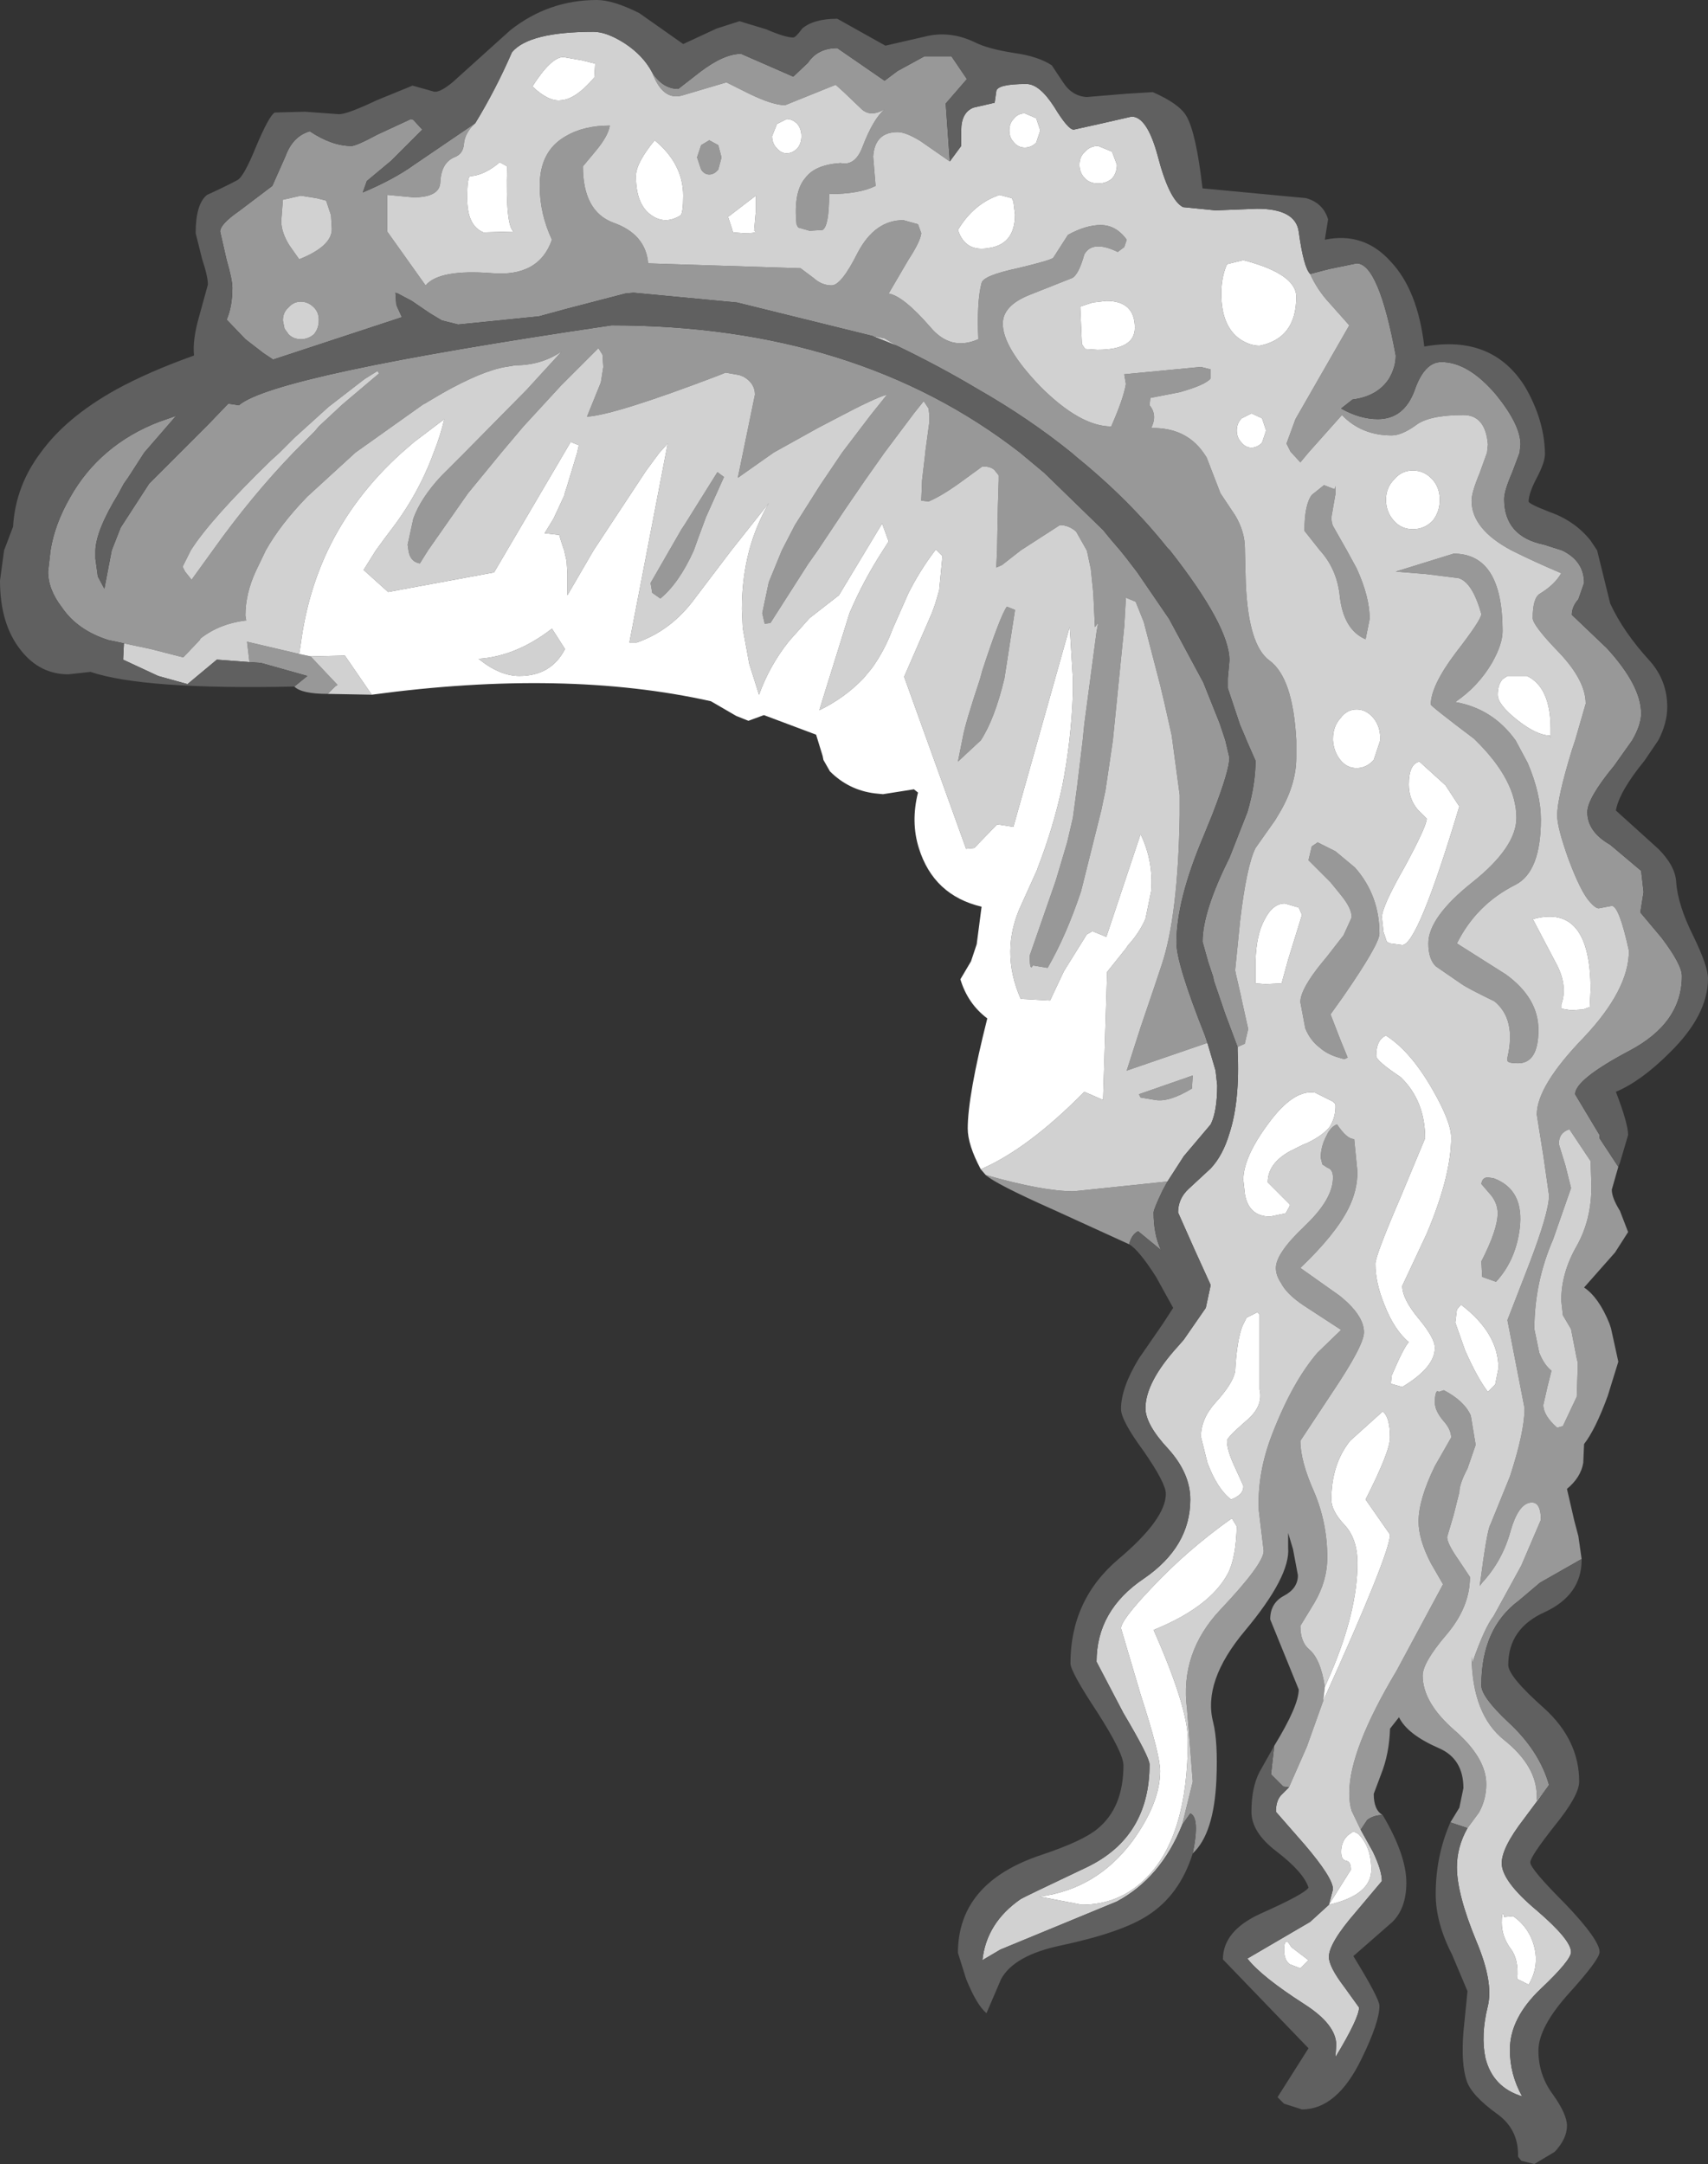 <?xml version="1.0" encoding="UTF-8" standalone="no"?>
<svg xmlns:ffdec="https://www.free-decompiler.com/flash" xmlns:xlink="http://www.w3.org/1999/xlink" ffdec:objectType="shape" height="132.7px" width="104.75px" xmlns="http://www.w3.org/2000/svg">
  <rect width="100%" height="100%" fill="#333333" stroke="none"/>
  <g transform="matrix(1.0, 0.0, 0.0, 1.0, 51.5, 67.95)">
    <path d="M-33.45 -25.85 L-32.65 -26.5 -35.5 -27.3 -36.2 -27.35 -36.35 -28.6 -33.15 -27.85 -32.45 -27.7 -30.8 -25.95 -30.95 -25.85 -31.4 -25.4 Q-33.0 -25.4 -33.45 -25.85 M-43.9 -28.5 L-44.85 -28.7 Q-46.75 -29.3 -47.7 -30.7 -48.55 -31.8 -48.55 -32.9 L-48.4 -34.2 Q-48.15 -35.8 -47.2 -37.45 -46.3 -39.05 -44.95 -40.2 -43.55 -41.4 -41.7 -42.1 L-40.7 -42.45 -42.65 -40.2 -43.65 -38.65 -43.9 -38.3 -44.25 -37.65 Q-45.6 -35.45 -45.65 -34.2 L-45.65 -33.7 -45.5 -32.6 -45.1 -31.85 -44.65 -34.2 -44.1 -35.6 -42.35 -38.3 -40.45 -40.2 -38.7 -41.95 -37.5 -43.2 -36.85 -43.1 Q-34.7 -44.95 -14.0 -48.0 1.0 -48.0 11.05 -40.2 L12.55 -38.95 16.15 -35.45 16.6 -34.9 17.2 -34.2 17.6 -33.7 18.25 -32.85 20.2 -30.0 22.3 -26.1 23.3 -23.6 23.65 -22.55 23.85 -21.7 23.9 -21.5 Q23.9 -20.7 22.85 -18.0 L22.3 -16.65 Q20.65 -12.75 20.65 -10.15 20.65 -8.85 22.4 -4.45 L22.55 -4.0 17.6 -2.3 18.45 -4.95 19.35 -7.6 19.75 -8.8 Q20.75 -11.8 20.85 -18.0 L20.85 -18.95 20.85 -19.2 20.4 -22.55 20.35 -22.9 19.9 -24.9 19.65 -25.95 18.65 -29.8 18.15 -31.05 17.55 -31.3 17.45 -29.55 16.75 -22.55 16.3 -19.5 16.1 -18.55 16.05 -18.3 14.8 -13.3 Q13.9 -10.6 12.75 -8.6 L11.85 -8.75 Q11.65 -8.35 11.65 -9.35 L13.25 -13.95 13.95 -16.3 14.3 -17.8 14.55 -19.65 14.9 -22.55 15.0 -23.55 15.75 -29.2 15.85 -29.75 15.65 -29.5 15.55 -31.6 15.4 -33.05 15.2 -34.0 15.15 -34.2 14.5 -35.35 Q14.05 -35.75 13.5 -35.75 L11.1 -34.2 9.95 -33.3 9.6 -33.15 9.65 -34.2 9.7 -36.9 9.75 -38.5 9.75 -38.8 9.55 -39.05 Q9.35 -39.35 8.75 -39.35 L7.65 -38.55 Q6.3 -37.55 5.45 -37.2 L5.0 -37.25 5.05 -38.5 5.25 -40.2 5.25 -40.25 5.5 -42.1 5.5 -42.45 5.45 -42.9 5.15 -43.35 4.55 -42.6 2.75 -40.2 1.55 -38.5 0.35 -36.75 -1.35 -34.2 -1.95 -33.35 -4.25 -29.75 -4.6 -29.7 -4.75 -30.35 -4.35 -32.25 -3.55 -34.2 -2.75 -35.75 -1.2 -38.2 0.15 -40.2 1.9 -42.5 2.9 -43.75 Q2.25 -43.6 -0.3 -42.25 L-1.35 -41.7 -4.05 -40.2 -6.25 -38.65 -5.2 -43.75 Q-5.2 -44.45 -5.9 -44.85 L-6.15 -44.95 -7.0 -45.1 -7.5 -44.9 Q-13.8 -42.5 -15.5 -42.4 L-14.65 -44.5 -14.5 -45.45 -14.55 -46.2 -14.8 -46.6 -17.1 -44.3 -19.4 -41.8 -20.75 -40.2 -22.8 -37.7 -25.25 -34.2 -25.75 -33.4 Q-26.35 -33.5 -26.45 -34.2 L-26.5 -34.55 -26.15 -36.15 Q-25.7 -37.4 -24.45 -38.75 L-23.0 -40.2 -19.2 -44.05 -17.05 -46.4 Q-18.3 -45.55 -19.9 -45.55 L-20.5 -45.45 Q-21.95 -45.2 -24.35 -43.85 L-25.45 -43.2 -25.55 -43.15 -29.7 -40.2 -32.65 -37.5 Q-34.3 -35.8 -35.2 -34.2 L-35.8 -32.95 Q-36.45 -31.55 -36.45 -30.2 L-36.4 -29.9 -36.45 -29.9 Q-38.05 -29.7 -39.2 -28.8 L-39.25 -28.7 -40.25 -27.65 -40.3 -27.65 -42.25 -28.15 -43.9 -28.5 M20.1 4.5 L19.8 5.05 Q19.25 6.2 19.25 6.4 19.25 7.75 19.7 8.7 L18.3 7.55 Q17.9 7.75 17.75 8.35 L13.15 6.25 Q9.55 4.65 8.95 4.1 12.45 5.1 14.35 5.1 L20.1 4.5 M21.65 45.7 Q22.1 43.5 21.5 43.25 L21.0 43.95 21.65 41.3 21.3 36.85 Q20.85 33.4 23.35 30.75 26.0 27.95 26.0 27.15 L25.7 24.65 Q25.6 22.4 26.5 20.05 27.75 16.8 29.3 15.0 L30.75 13.6 28.45 12.1 Q27.4 11.4 27.05 10.7 26.75 10.25 26.75 9.8 26.75 8.9 28.5 7.25 L28.75 7.0 Q30.25 5.5 30.25 4.25 30.25 3.75 29.9 3.65 L29.6 3.45 29.5 3.05 Q29.5 2.35 29.85 1.7 L29.95 1.5 Q30.2 1.1 30.5 1.0 31.1 1.9 31.55 1.9 L31.75 3.9 Q31.75 5.05 31.2 6.15 30.4 7.75 28.25 9.8 L30.65 11.5 Q32.15 12.7 32.15 13.75 32.15 14.55 30.2 17.45 L28.25 20.4 Q28.25 21.65 29.1 23.55 29.9 25.45 29.9 27.55 29.9 29.0 29.1 30.35 L28.25 31.75 Q28.25 32.75 28.8 33.2 29.5 33.8 29.75 35.5 L29.65 36.35 28.65 39.15 27.55 41.65 27.2 41.6 26.45 40.85 26.65 39.1 Q28.15 36.65 28.15 35.65 L26.4 31.35 Q26.4 30.35 27.25 29.9 28.1 29.45 28.1 28.65 L27.8 27.05 27.5 26.05 27.5 26.95 Q27.65 28.7 24.85 32.05 22.25 35.15 22.9 37.65 23.2 38.85 23.1 41.2 22.95 44.5 21.65 45.7 M24.4 -3.75 L23.65 -5.75 22.95 -7.8 22.9 -8.05 22.6 -8.95 22.25 -10.2 Q22.25 -12.05 23.9 -15.35 L25.0 -18.15 Q25.5 -19.85 25.5 -21.3 L24.95 -22.55 24.85 -22.8 24.55 -23.5 23.8 -25.75 23.8 -26.35 23.9 -27.45 Q23.9 -29.55 20.25 -34.2 L20.1 -34.35 Q17.75 -37.3 14.55 -39.9 L14.2 -40.2 Q11.6 -42.3 8.45 -44.1 6.1 -45.5 3.5 -46.75 L2.75 -47.2 2.0 -47.35 -6.3 -49.4 -12.65 -50.0 -13.15 -49.95 -16.8 -49.0 -18.45 -48.55 -23.4 -48.05 -24.4 -48.3 -25.15 -48.75 -26.25 -49.5 -27.1 -49.95 -27.25 -50.0 -27.2 -49.3 -27.15 -49.15 -26.85 -48.5 -34.75 -45.9 -35.35 -46.3 -36.45 -47.15 -37.6 -48.35 Q-37.25 -49.15 -37.25 -50.3 -37.25 -50.8 -37.6 -52.0 L-38.0 -53.75 Q-38.0 -54.2 -36.85 -55.0 L-34.8 -56.55 -34.0 -58.35 Q-33.55 -59.6 -32.5 -59.9 -31.15 -59.0 -29.95 -59.0 -29.65 -59.0 -28.35 -59.7 L-26.3 -60.65 -26.15 -60.6 -25.6 -60.0 -27.5 -58.1 -29.0 -56.85 -29.25 -56.15 Q-27.35 -56.95 -26.1 -57.85 L-22.35 -60.4 Q-23.0 -59.8 -23.05 -59.1 -23.1 -58.5 -23.65 -58.3 -24.45 -57.95 -24.5 -56.75 -24.55 -55.85 -26.15 -55.85 L-27.75 -56.0 -27.75 -53.75 -25.4 -50.45 Q-24.55 -51.45 -21.35 -51.2 -18.45 -50.95 -17.65 -53.25 -18.4 -54.85 -18.4 -56.55 -18.4 -58.7 -16.8 -59.6 -15.7 -60.25 -14.1 -60.25 -14.2 -59.6 -15.0 -58.65 L-15.75 -57.75 Q-15.75 -55.0 -13.9 -54.3 -11.9 -53.6 -11.75 -51.8 L-2.4 -51.5 -1.6 -50.9 Q-1.1 -50.45 -0.5 -50.45 0.1 -50.45 1.1 -52.45 2.15 -54.45 3.9 -54.45 L4.8 -54.2 5.0 -53.65 Q4.95 -53.15 4.2 -52.0 L3.0 -49.95 Q3.9 -49.8 5.55 -47.9 6.8 -46.4 8.5 -47.15 8.4 -49.5 8.7 -50.6 8.8 -51.05 10.9 -51.5 13.0 -52.0 13.1 -52.15 L14.0 -53.55 Q15.1 -54.15 16.0 -54.15 16.95 -54.15 17.6 -53.25 L17.45 -52.8 17.05 -52.5 Q15.5 -53.25 15.0 -52.35 14.65 -51.1 14.25 -50.9 L11.6 -49.85 Q10.0 -49.2 10.0 -48.1 10.0 -46.65 12.3 -44.25 14.75 -41.8 16.65 -41.8 17.4 -43.5 17.55 -44.4 L17.45 -45.0 22.15 -45.45 22.75 -45.3 22.75 -44.75 Q22.45 -44.35 20.85 -43.9 L19.05 -43.55 19.0 -43.1 Q19.5 -42.5 19.1 -41.7 21.2 -41.75 22.3 -40.2 L22.5 -39.9 23.35 -37.7 24.25 -36.35 Q24.85 -35.35 24.85 -34.3 L24.85 -34.2 24.9 -32.25 Q25.05 -28.4 26.35 -27.45 27.8 -26.4 28.0 -22.55 L28.0 -21.9 28.0 -21.5 Q28.0 -19.75 26.85 -17.9 L26.7 -17.65 25.5 -15.95 Q24.95 -14.85 24.55 -11.45 L24.25 -8.45 24.3 -8.2 24.6 -6.9 24.65 -6.65 25.05 -4.85 24.85 -4.0 24.85 -3.95 24.4 -3.75 M-11.5 -63.5 Q-10.85 -62.5 -9.9 -62.5 L-8.55 -63.55 Q-7.1 -64.65 -6.05 -64.65 L-2.85 -63.25 -1.95 -64.1 Q-1.35 -65.0 -0.15 -65.0 L2.75 -63.0 3.55 -63.6 5.2 -64.5 6.85 -64.5 7.8 -63.1 6.5 -61.6 6.75 -58.05 4.95 -59.3 Q4.05 -59.85 3.55 -59.85 2.15 -59.85 2.05 -58.35 L2.2 -56.55 Q1.2 -56.05 -0.65 -56.05 -0.65 -54.1 -1.05 -53.85 L-1.85 -53.8 -2.55 -54.0 -2.65 -54.2 Q-2.85 -56.2 -2.1 -57.05 -1.5 -57.85 0.05 -57.95 0.95 -57.75 1.4 -58.95 2.05 -60.65 2.75 -61.25 1.9 -60.75 1.35 -61.25 L0.25 -62.3 -0.25 -62.75 -3.35 -61.5 Q-4.1 -61.5 -5.55 -62.2 L-6.95 -62.9 -9.65 -62.1 Q-10.85 -61.75 -11.5 -63.5 M28.85 -51.15 L30.0 -51.45 31.7 -51.8 Q33.05 -51.8 34.1 -46.15 34.1 -45.45 33.7 -44.75 33.0 -43.65 31.45 -43.45 L30.75 -42.9 Q31.9 -42.25 33.0 -42.25 34.6 -42.25 35.25 -44.0 35.85 -45.75 36.9 -45.75 38.55 -45.75 40.25 -43.75 41.75 -41.9 41.75 -40.7 L41.7 -40.2 41.25 -39.0 Q40.75 -37.85 40.75 -37.35 40.75 -35.05 43.2 -34.55 L44.3 -34.2 Q45.65 -33.55 45.65 -32.2 L45.3 -31.2 Q44.9 -30.75 44.9 -30.25 L47.05 -28.2 Q49.15 -25.9 49.15 -24.2 49.15 -23.5 48.6 -22.55 L47.5 -21.0 Q45.85 -19.0 45.85 -18.15 45.85 -16.95 47.25 -16.15 L49.15 -14.55 49.3 -13.25 49.1 -12.0 50.4 -10.45 Q51.65 -8.8 51.65 -8.1 51.65 -5.2 48.4 -3.5 45.1 -1.75 45.1 -0.85 L46.6 1.65 46.6 1.85 47.75 3.6 47.35 5.0 Q47.35 5.5 47.85 6.3 L48.35 7.6 47.55 8.85 45.65 11.0 Q46.55 11.6 47.2 13.2 L47.3 13.5 47.75 15.55 47.1 17.65 Q46.35 19.7 45.65 20.6 L45.6 21.75 Q45.45 22.65 44.6 23.35 L45.05 25.3 45.3 26.25 45.5 27.65 42.95 29.1 41.65 30.2 Q39.35 31.9 39.35 35.4 39.35 36.1 41.0 37.65 42.9 39.4 43.5 41.5 L43.4 41.65 42.75 42.45 42.75 42.2 Q42.75 40.35 40.75 38.75 38.8 37.2 38.75 33.65 L38.8 34.0 Q39.55 31.85 40.1 31.15 L41.8 28.05 43.0 25.25 Q43.0 24.05 42.3 24.2 41.6 24.35 41.15 25.9 40.65 27.75 39.4 29.1 L39.25 29.3 Q39.7 25.85 39.9 25.55 L41.1 22.6 Q42.0 19.85 42.0 18.4 L40.95 13.0 42.25 9.65 Q43.5 6.4 43.5 5.35 L43.15 2.9 42.75 0.4 Q42.75 -1.35 45.6 -4.3 48.4 -7.25 48.4 -9.65 47.8 -12.4 47.35 -12.4 L46.55 -12.25 Q46.35 -12.25 46.0 -12.65 45.45 -13.25 44.7 -15.25 44.0 -17.2 44.0 -17.95 44.0 -19.0 44.9 -21.95 L45.1 -22.55 45.75 -24.8 Q45.75 -26.2 44.15 -27.9 42.5 -29.6 42.5 -30.05 42.5 -31.3 42.95 -31.55 43.85 -32.1 44.25 -32.8 42.6 -33.5 41.3 -34.15 L41.2 -34.2 Q38.75 -35.5 38.75 -37.25 38.75 -37.75 39.25 -38.95 L39.7 -40.2 39.75 -40.7 Q39.6 -42.5 38.25 -42.5 36.1 -42.5 35.3 -41.85 34.45 -41.25 33.85 -41.25 32.0 -41.25 30.8 -42.5 L28.75 -40.2 28.25 -39.6 27.65 -40.25 27.4 -40.75 27.95 -42.25 31.25 -48.0 30.05 -49.35 Q29.3 -50.15 28.85 -51.15 M37.45 43.8 L38.0 42.9 38.25 41.7 Q38.25 39.9 36.75 39.25 34.8 38.4 34.3 37.35 L33.75 38.05 Q33.7 39.6 33.2 40.85 L32.75 42.05 Q32.75 43.05 33.3 43.35 32.75 43.35 32.35 43.65 L31.95 44.25 31.4 43.1 Q31.25 42.65 31.25 42.0 31.25 39.35 34.15 34.5 L37.0 29.2 36.25 27.9 Q35.5 26.45 35.5 25.35 35.5 24.0 36.5 21.95 L37.5 20.2 Q37.5 19.7 37.0 19.15 36.5 18.55 36.5 18.05 36.5 17.45 36.65 17.35 L36.75 17.4 37.05 17.3 Q38.3 17.95 38.7 18.85 L39.0 20.65 38.5 22.1 Q38.0 23.05 38.0 23.55 L37.65 24.95 37.25 26.3 Q37.25 26.7 37.95 27.7 L38.65 28.75 Q38.65 30.6 37.2 32.3 35.75 34.0 35.75 34.8 35.75 36.45 37.7 38.15 39.65 39.85 39.65 41.45 39.65 42.4 39.2 43.2 L38.5 44.15 37.45 43.8 M32.5 -30.0 L32.25 -28.75 Q30.85 -29.35 30.65 -31.55 30.45 -33.1 29.45 -34.2 L28.5 -35.4 Q28.5 -37.0 28.95 -37.6 L29.7 -38.2 30.35 -37.95 30.4 -38.15 30.4 -37.65 30.2 -36.5 Q30.1 -36.05 30.25 -35.7 L31.1 -34.2 31.7 -33.1 Q32.5 -31.35 32.5 -30.0 M35.95 -32.75 L34.1 -32.9 37.65 -34.0 Q40.65 -34.0 40.65 -29.25 40.65 -28.45 40.0 -27.3 39.15 -25.85 37.75 -24.9 40.05 -24.5 41.45 -22.55 L42.2 -21.15 Q43.0 -19.25 43.0 -17.7 43.0 -14.5 41.45 -13.7 39.05 -12.5 37.85 -10.1 L40.85 -8.2 Q42.85 -6.75 42.85 -4.8 42.85 -2.75 41.6 -2.75 41.0 -2.75 40.95 -2.9 L40.95 -3.1 Q41.5 -5.45 40.15 -6.55 38.5 -7.35 38.15 -7.6 L36.55 -8.7 Q36.1 -9.15 36.1 -10.1 36.1 -11.7 38.8 -13.85 41.5 -16.0 41.5 -17.8 41.5 -20.1 39.0 -22.55 L38.9 -22.65 Q36.25 -24.65 36.25 -24.75 36.25 -25.9 37.8 -27.95 39.35 -29.95 39.35 -30.3 38.8 -32.25 37.95 -32.5 L35.95 -32.75 M10.25 -30.75 L10.75 -30.55 10.1 -26.35 Q9.5 -23.85 8.65 -22.55 L7.25 -21.25 7.55 -22.75 Q7.7 -23.6 8.6 -26.3 L8.75 -26.85 Q9.85 -30.2 10.25 -30.75 M18.45 -0.65 L18.35 -0.85 21.65 -2.0 21.6 -1.2 Q20.2 -0.35 19.35 -0.5 L18.45 -0.65 M28.75 -15.2 L28.95 -16.05 29.25 -16.25 29.3 -16.3 30.4 -15.75 31.6 -14.75 Q33.1 -13.05 33.1 -10.7 33.1 -10.05 30.85 -6.8 L30.1 -5.75 30.7 -4.2 31.15 -3.1 30.95 -3.0 30.6 -3.1 Q29.9 -3.3 29.45 -3.7 28.85 -4.15 28.55 -4.9 L28.25 -6.5 Q28.25 -7.3 29.6 -8.95 L29.85 -9.25 30.9 -10.6 31.4 -11.7 Q31.4 -12.25 30.75 -13.05 L30.1 -13.85 29.45 -14.5 28.75 -15.2 M46.05 3.25 L44.75 1.3 Q44.1 1.5 44.1 2.2 L44.5 3.5 44.85 4.9 43.75 8.05 Q42.6 10.7 42.6 13.55 L42.9 15.0 Q43.2 15.75 43.65 16.1 L43.4 17.1 43.15 18.2 Q43.15 18.85 44.0 19.6 L44.35 19.5 45.2 17.7 45.25 16.2 45.25 16.05 45.25 15.55 45.2 15.35 44.85 13.55 44.35 12.7 44.25 11.8 Q44.25 10.1 45.2 8.45 46.1 6.85 46.1 4.8 L46.05 3.25 M39.75 4.25 L40.1 4.3 Q42.0 5.0 41.7 7.4 41.45 9.35 40.25 10.65 L39.4 10.35 39.35 9.4 Q40.35 7.45 40.35 6.45 40.35 5.85 39.95 5.35 L39.35 4.65 Q39.4 4.25 39.75 4.25 M-34.25 -54.4 Q-34.25 -53.7 -33.75 -52.9 L-33.15 -52.05 Q-31.15 -52.85 -31.15 -53.9 L-31.2 -54.75 -31.5 -55.65 -32.1 -55.8 -33.05 -55.95 -34.15 -55.7 -34.25 -54.4 M-7.45 -59.05 L-7.25 -58.3 -7.45 -57.55 Q-7.7 -57.25 -8.0 -57.25 -8.3 -57.25 -8.5 -57.55 L-8.75 -58.3 -8.5 -59.05 -8.0 -59.35 -7.45 -59.05 M-7.5 -39.0 L-7.1 -38.7 -8.2 -36.25 -8.7 -34.9 -8.95 -34.2 Q-9.85 -32.2 -11.0 -31.25 L-11.5 -31.6 -11.6 -32.2 -10.45 -34.2 -9.7 -35.5 -9.5 -35.8 -7.5 -39.0 M-28.35 -45.2 L-29.15 -44.7 -31.35 -43.0 -33.45 -41.1 -34.35 -40.2 -34.9 -39.7 Q-38.6 -36.1 -39.8 -34.2 L-40.3 -33.2 -40.15 -32.9 -39.75 -32.4 -38.45 -34.2 Q-36.1 -37.5 -33.5 -40.2 L-32.2 -41.5 -31.95 -41.8 -30.5 -43.15 -28.55 -44.8 -28.25 -45.05 -28.35 -45.2 M-32.25 -49.1 Q-32.6 -49.45 -33.05 -49.45 -33.5 -49.45 -33.8 -49.1 -34.15 -48.8 -34.15 -48.3 L-34.05 -47.8 -33.8 -47.45 Q-33.5 -47.15 -33.05 -47.15 -32.6 -47.15 -32.25 -47.45 -31.95 -47.8 -31.95 -48.3 L-31.95 -48.35 Q-31.95 -48.8 -32.25 -49.1" fill="#989898" fill-rule="evenodd" stroke="none"/>
    <path d="M-36.2 -27.35 L-38.2 -27.5 -40.0 -26.0 -41.8 -26.5 -43.95 -27.5 -43.9 -28.5 -42.25 -28.15 -40.3 -27.65 -40.25 -27.65 -39.25 -28.7 -39.2 -28.8 Q-38.05 -29.7 -36.45 -29.9 L-36.4 -29.9 -36.45 -30.2 Q-36.45 -31.55 -35.8 -32.95 L-35.2 -34.2 Q-34.3 -35.8 -32.65 -37.5 L-29.7 -40.2 -25.55 -43.15 -25.45 -43.2 -24.35 -43.85 Q-21.95 -45.2 -20.5 -45.45 L-19.9 -45.55 Q-18.3 -45.55 -17.05 -46.4 L-19.2 -44.05 -23.0 -40.2 -24.45 -38.75 Q-25.7 -37.4 -26.15 -36.15 L-26.5 -34.55 -26.45 -34.2 Q-26.35 -33.5 -25.75 -33.4 L-25.25 -34.2 -22.8 -37.7 -20.75 -40.2 -19.4 -41.8 -17.1 -44.3 -14.8 -46.6 -14.55 -46.2 -14.5 -45.45 -14.65 -44.5 -15.5 -42.4 Q-13.8 -42.5 -7.5 -44.9 L-7.0 -45.1 -6.15 -44.95 -5.9 -44.85 Q-5.2 -44.45 -5.2 -43.75 L-6.25 -38.65 -4.05 -40.2 -1.35 -41.7 -0.3 -42.25 Q2.25 -43.6 2.9 -43.75 L1.9 -42.5 0.15 -40.2 -1.2 -38.2 -2.75 -35.75 -3.55 -34.2 -4.35 -32.25 -4.75 -30.35 -4.6 -29.7 -4.25 -29.75 -1.95 -33.35 -1.35 -34.2 0.35 -36.75 1.55 -38.5 2.75 -40.2 4.55 -42.6 5.15 -43.35 5.45 -42.9 5.5 -42.45 5.5 -42.1 5.25 -40.25 5.25 -40.2 5.05 -38.5 5.0 -37.25 5.45 -37.2 Q6.3 -37.55 7.65 -38.55 L8.75 -39.35 Q9.35 -39.35 9.55 -39.05 L9.75 -38.8 9.75 -38.5 9.7 -36.9 9.65 -34.2 9.6 -33.15 9.95 -33.3 11.1 -34.2 13.5 -35.75 Q14.05 -35.75 14.5 -35.35 L15.15 -34.2 15.2 -34.0 15.4 -33.05 15.55 -31.6 15.65 -29.5 15.85 -29.75 15.75 -29.2 15.0 -23.55 14.9 -22.55 14.55 -19.65 14.3 -17.8 13.95 -16.3 13.25 -13.95 11.65 -9.35 Q11.65 -8.35 11.85 -8.75 L12.75 -8.6 Q13.9 -10.6 14.8 -13.3 L16.05 -18.3 16.1 -18.55 16.3 -19.5 16.75 -22.55 17.45 -29.55 17.55 -31.3 18.15 -31.05 18.65 -29.8 19.65 -25.95 19.9 -24.9 20.35 -22.9 20.4 -22.55 20.85 -19.2 20.85 -18.95 20.85 -18.0 Q20.75 -11.8 19.75 -8.8 L19.35 -7.6 18.45 -4.95 17.6 -2.3 22.55 -4.0 23.05 -2.3 23.15 -1.4 Q23.15 0.2 22.75 1.0 L21.1 2.95 20.1 4.5 14.35 5.1 Q12.45 5.1 8.95 4.1 L8.65 3.75 Q11.55 2.5 15.0 -1.0 L16.15 -0.5 16.4 -8.35 17.6 -9.85 17.65 -9.95 Q18.35 -10.7 18.75 -11.6 L19.1 -13.3 Q19.25 -15.15 18.45 -16.8 L16.35 -10.5 15.5 -10.85 15.15 -10.65 13.75 -8.4 12.9 -6.6 11.1 -6.7 Q9.8 -9.65 11.15 -12.5 L12.1 -14.6 12.15 -14.75 Q13.1 -17.2 13.65 -19.75 14.2 -22.55 14.3 -25.45 L14.3 -26.3 14.15 -28.8 14.1 -29.5 10.65 -17.25 9.65 -17.4 8.25 -15.95 7.75 -15.9 3.95 -26.45 5.65 -30.35 5.85 -30.9 6.1 -31.75 6.3 -33.85 5.9 -34.25 5.85 -34.2 Q4.9 -32.95 4.2 -31.55 L3.25 -29.4 Q2.75 -28.05 1.95 -26.95 L1.45 -26.35 Q0.3 -25.15 -1.25 -24.4 L-0.85 -25.7 0.6 -30.35 Q1.45 -32.35 2.65 -34.2 L3.0 -34.75 2.6 -35.85 -0.05 -31.45 -1.85 -30.05 -3.1 -28.65 Q-4.3 -27.15 -4.95 -25.35 L-5.55 -27.25 -5.95 -29.45 -6.0 -30.6 Q-6.0 -32.5 -5.55 -34.2 -5.15 -35.7 -4.35 -37.1 L-6.65 -34.2 -8.85 -31.3 Q-10.3 -29.3 -12.45 -28.55 L-12.9 -28.55 -10.55 -40.75 -11.05 -40.2 -11.35 -39.8 -11.9 -39.05 -15.1 -34.2 -16.7 -31.45 -16.7 -32.75 -16.75 -33.55 -16.9 -34.2 -17.1 -34.8 -17.2 -35.15 -18.1 -35.25 -17.55 -36.15 -16.9 -37.55 -16.85 -37.75 -16.75 -38.05 -16.1 -40.2 -16.0 -40.65 -16.5 -40.85 -21.2 -32.85 -27.7 -31.65 -29.2 -33.0 -28.45 -34.2 -27.9 -34.95 -27.6 -35.35 Q-25.85 -37.6 -24.9 -40.2 -24.5 -41.2 -24.25 -42.25 L-26.1 -40.85 -26.85 -40.2 Q-29.8 -37.55 -31.4 -34.2 -32.65 -31.55 -33.05 -28.5 L-33.15 -27.85 -36.35 -28.6 -36.2 -27.35 M21.0 43.95 Q19.7 47.2 17.0 48.65 L9.85 51.6 8.75 52.25 Q9.0 49.95 11.1 48.5 11.35 48.35 15.15 46.55 19.0 44.7 19.0 40.25 19.0 39.8 17.4 37.1 L15.75 33.95 Q15.75 30.8 18.65 28.85 21.5 26.9 21.5 24.0 21.5 22.4 20.15 20.9 18.75 19.4 18.75 18.4 18.75 16.8 20.75 14.6 L21.1 14.2 22.45 12.25 22.75 10.85 21.75 8.65 20.75 6.4 Q20.75 5.55 21.4 4.95 L22.75 3.7 Q23.5 2.9 23.9 1.55 24.55 -0.45 24.4 -3.55 L24.4 -3.75 24.85 -3.95 24.85 -4.0 25.05 -4.85 24.65 -6.65 24.6 -6.9 24.3 -8.2 24.25 -8.45 24.55 -11.45 Q24.95 -14.85 25.5 -15.95 L26.7 -17.65 26.85 -17.9 Q28.0 -19.75 28.0 -21.5 L28.0 -21.9 28.0 -22.55 Q27.8 -26.4 26.35 -27.45 25.05 -28.4 24.9 -32.25 L24.85 -34.2 24.85 -34.3 Q24.85 -35.35 24.25 -36.35 L23.35 -37.7 22.5 -39.9 22.3 -40.2 Q21.2 -41.75 19.1 -41.7 19.5 -42.5 19.0 -43.1 L19.05 -43.55 20.85 -43.9 Q22.45 -44.35 22.75 -44.75 L22.75 -45.3 22.15 -45.45 17.45 -45.0 17.55 -44.4 Q17.4 -43.5 16.65 -41.8 14.75 -41.8 12.3 -44.25 10.0 -46.65 10.0 -48.1 10.0 -49.2 11.6 -49.85 L14.25 -50.9 Q14.65 -51.1 15.0 -52.35 15.5 -53.25 17.05 -52.5 L17.45 -52.8 17.6 -53.25 Q16.95 -54.15 16.0 -54.15 15.1 -54.15 14.0 -53.55 L13.1 -52.15 Q13.0 -52.0 10.9 -51.5 8.8 -51.05 8.7 -50.6 8.4 -49.5 8.5 -47.15 6.8 -46.4 5.55 -47.9 3.9 -49.8 3.0 -49.95 L4.2 -52.0 Q4.95 -53.15 5.0 -53.65 L4.8 -54.2 3.9 -54.45 Q2.15 -54.45 1.1 -52.45 0.1 -50.45 -0.5 -50.45 -1.1 -50.45 -1.6 -50.9 L-2.4 -51.5 -11.75 -51.8 Q-11.9 -53.6 -13.9 -54.3 -15.75 -55.0 -15.75 -57.75 L-15.0 -58.65 Q-14.2 -59.6 -14.1 -60.25 -15.7 -60.25 -16.8 -59.6 -18.4 -58.7 -18.4 -56.55 -18.4 -54.85 -17.65 -53.25 -18.45 -50.95 -21.35 -51.2 -24.55 -51.45 -25.4 -50.45 L-27.75 -53.75 -27.75 -56.0 -26.15 -55.85 Q-24.55 -55.85 -24.5 -56.75 -24.45 -57.95 -23.65 -58.3 -23.1 -58.5 -23.05 -59.1 -23.0 -59.8 -22.35 -60.4 -21.1 -62.45 -20.1 -64.75 -19.05 -66.0 -15.1 -66.0 -14.3 -66.0 -13.2 -65.3 -12.05 -64.55 -11.5 -63.5 -10.85 -61.75 -9.65 -62.1 L-6.95 -62.9 -5.55 -62.2 Q-4.1 -61.5 -3.35 -61.5 L-0.25 -62.75 0.25 -62.3 1.35 -61.25 Q1.9 -60.75 2.75 -61.25 2.05 -60.65 1.4 -58.95 0.95 -57.75 0.05 -57.95 -1.5 -57.85 -2.1 -57.05 -2.85 -56.2 -2.65 -54.2 L-2.55 -54.0 -1.85 -53.8 -1.05 -53.85 Q-0.65 -54.1 -0.65 -56.05 1.2 -56.05 2.2 -56.55 L2.05 -58.35 Q2.15 -59.85 3.55 -59.85 4.05 -59.85 4.95 -59.3 L6.75 -58.05 7.45 -59.0 7.45 -59.95 Q7.45 -61.05 8.2 -61.35 L9.5 -61.65 9.6 -62.35 Q9.65 -62.8 11.45 -62.8 12.25 -62.8 13.15 -61.4 14.0 -60.0 14.35 -60.0 L16.15 -60.4 17.9 -60.8 Q18.85 -60.8 19.5 -58.4 20.2 -55.7 21.05 -55.25 L23.05 -55.05 25.6 -55.15 Q27.95 -55.15 28.15 -53.75 28.45 -51.55 28.85 -51.15 29.3 -50.15 30.05 -49.35 L31.25 -48.0 27.95 -42.25 27.4 -40.75 27.65 -40.25 28.25 -39.6 28.75 -40.2 30.8 -42.5 Q32.0 -41.25 33.85 -41.25 34.45 -41.25 35.3 -41.85 36.1 -42.5 38.25 -42.5 39.6 -42.5 39.75 -40.7 L39.7 -40.2 39.25 -38.95 Q38.75 -37.75 38.75 -37.25 38.75 -35.5 41.2 -34.2 L41.3 -34.15 Q42.6 -33.5 44.25 -32.8 43.85 -32.1 42.95 -31.55 42.5 -31.3 42.5 -30.05 42.5 -29.6 44.15 -27.9 45.75 -26.2 45.75 -24.8 L45.1 -22.55 44.9 -21.95 Q44.0 -19.0 44.0 -17.95 44.0 -17.2 44.7 -15.25 45.45 -13.25 46.0 -12.65 46.35 -12.25 46.55 -12.25 L47.35 -12.4 Q47.8 -12.4 48.4 -9.65 48.4 -7.25 45.6 -4.3 42.75 -1.35 42.75 0.4 L43.15 2.9 43.5 5.35 Q43.5 6.4 42.25 9.65 L40.95 13.0 42.0 18.4 Q42.0 19.85 41.1 22.6 L39.9 25.55 Q39.7 25.85 39.25 29.3 L39.4 29.1 Q40.65 27.75 41.15 25.9 41.6 24.35 42.3 24.2 43.0 24.05 43.0 25.25 L41.8 28.05 40.1 31.15 Q39.55 31.85 38.8 34.0 L38.75 33.65 Q38.8 37.2 40.75 38.75 42.75 40.35 42.75 42.2 L42.75 42.45 43.4 41.65 41.95 43.6 Q40.6 45.35 40.6 46.3 40.6 47.4 42.75 49.2 44.85 51.0 44.85 51.75 44.85 52.25 43.0 54.0 41.1 55.8 41.1 57.75 41.1 59.25 41.85 60.6 40.05 60.05 39.6 58.25 39.3 56.85 39.75 55.05 40.1 53.6 39.05 51.1 37.85 48.2 37.85 46.55 37.85 45.3 38.5 44.15 L39.2 43.2 Q39.65 42.4 39.65 41.45 39.65 39.85 37.7 38.15 35.75 36.45 35.75 34.8 35.75 34.0 37.2 32.3 38.65 30.6 38.65 28.75 L37.95 27.7 Q37.25 26.7 37.25 26.3 L37.65 24.95 38.0 23.55 Q38.0 23.05 38.5 22.1 L39.0 20.65 38.7 18.85 Q38.3 17.95 37.05 17.3 L36.75 17.4 36.65 17.35 Q36.5 17.45 36.5 18.05 36.5 18.55 37.0 19.15 37.5 19.7 37.5 20.2 L36.5 21.95 Q35.5 24.0 35.5 25.35 35.5 26.45 36.25 27.9 L37.0 29.2 34.15 34.5 Q31.25 39.35 31.25 42.0 31.25 42.65 31.4 43.1 L31.95 44.25 32.7 45.6 Q33.25 46.75 33.25 47.4 L31.65 49.3 Q30.0 51.2 30.0 52.05 30.0 52.65 30.95 53.9 L31.85 55.15 Q31.85 55.8 30.4 58.2 L30.45 57.45 Q30.45 56.2 28.5 54.95 25.85 53.25 25.0 52.15 L28.85 49.9 30.0 48.85 30.25 47.9 Q30.25 47.2 28.5 45.15 L26.75 43.15 Q26.75 42.5 27.05 42.15 L27.55 41.65 28.65 39.15 29.65 36.35 Q33.75 27.3 33.75 26.15 L32.25 24.0 Q33.75 21.05 33.75 20.2 33.75 18.95 33.3 18.6 L31.3 20.4 Q30.15 21.85 30.15 24.0 30.15 24.7 30.95 25.55 31.75 26.4 31.75 27.9 31.75 30.85 30.1 34.7 L29.75 35.5 Q29.5 33.8 28.8 33.2 28.25 32.75 28.25 31.75 L29.1 30.35 Q29.9 29.0 29.9 27.55 29.9 25.45 29.1 23.55 28.25 21.65 28.25 20.4 L30.2 17.45 Q32.15 14.55 32.15 13.75 32.15 12.7 30.65 11.5 L28.25 9.8 Q30.4 7.75 31.2 6.15 31.75 5.05 31.75 3.9 L31.55 1.9 Q31.1 1.9 30.5 1.0 30.2 1.1 29.95 1.5 L29.85 1.7 Q29.5 2.35 29.5 3.05 L29.6 3.45 29.9 3.65 Q30.25 3.75 30.25 4.25 30.25 5.5 28.75 7.0 L28.5 7.25 Q26.75 8.9 26.75 9.8 26.75 10.25 27.05 10.7 27.4 11.4 28.45 12.1 L30.75 13.6 29.3 15.0 Q27.75 16.8 26.5 20.05 25.6 22.4 25.7 24.65 L26.0 27.15 Q26.0 27.95 23.35 30.75 20.85 33.4 21.3 36.85 L21.65 41.3 21.0 43.95 M3.5 -46.75 L2.0 -47.35 2.75 -47.2 3.5 -46.75 M10.65 -55.6 L10.55 -55.8 9.8 -56.0 Q8.2 -55.45 7.25 -53.85 7.7 -52.45 9.2 -52.75 10.75 -53.0 10.75 -54.8 L10.65 -55.6 M15.05 -58.65 Q14.7 -58.35 14.7 -57.85 14.7 -57.35 15.05 -57.0 15.35 -56.7 15.85 -56.7 16.35 -56.7 16.7 -57.0 17.0 -57.35 17.0 -57.85 L16.7 -58.65 15.85 -59.0 Q15.35 -59.0 15.05 -58.65 M10.7 -60.7 Q10.4 -60.4 10.4 -59.95 10.4 -59.5 10.7 -59.2 10.95 -58.9 11.35 -58.9 11.75 -58.9 12.05 -59.2 L12.3 -59.95 12.05 -60.7 11.35 -61.0 Q10.95 -61.0 10.7 -60.7 M23.4 -49.95 Q23.4 -47.95 24.55 -47.15 25.15 -46.75 25.75 -46.75 28.0 -47.2 28.0 -49.75 28.0 -51.15 24.75 -52.0 L23.75 -51.75 Q23.4 -50.95 23.4 -49.95 M32.5 -30.0 Q32.5 -31.35 31.7 -33.1 L31.1 -34.2 30.25 -35.7 Q30.1 -36.05 30.2 -36.5 L30.4 -37.65 30.4 -38.15 30.35 -37.95 29.7 -38.2 28.95 -37.6 Q28.5 -37.0 28.5 -35.4 L29.45 -34.2 Q30.45 -33.1 30.65 -31.55 30.85 -29.35 32.25 -28.75 L32.5 -30.0 M36.35 -38.55 Q35.85 -39.1 35.15 -39.1 34.45 -39.1 34.0 -38.55 33.5 -38.05 33.5 -37.3 33.5 -36.55 34.0 -36.0 34.45 -35.5 35.15 -35.5 35.85 -35.5 36.35 -36.0 36.8 -36.55 36.8 -37.3 36.8 -38.05 36.35 -38.55 M26.15 -41.55 L25.9 -42.3 25.25 -42.6 24.65 -42.3 Q24.35 -42.0 24.35 -41.55 24.35 -41.1 24.65 -40.8 24.9 -40.5 25.25 -40.5 25.6 -40.5 25.9 -40.8 L26.15 -41.55 M35.95 -32.75 L37.95 -32.5 Q38.8 -32.25 39.35 -30.3 39.35 -29.95 37.8 -27.95 36.25 -25.9 36.25 -24.75 36.25 -24.65 38.9 -22.65 L39.0 -22.55 Q41.5 -20.1 41.5 -17.8 41.5 -16.0 38.8 -13.85 36.1 -11.7 36.1 -10.1 36.1 -9.15 36.55 -8.7 L38.15 -7.6 Q38.5 -7.35 40.15 -6.55 41.5 -5.45 40.95 -3.1 L40.95 -2.9 Q41.0 -2.75 41.6 -2.75 42.85 -2.75 42.85 -4.8 42.85 -6.75 40.85 -8.2 L37.85 -10.1 Q39.05 -12.5 41.45 -13.7 43.0 -14.5 43.0 -17.7 43.0 -19.25 42.2 -21.15 L41.45 -22.55 Q40.05 -24.5 37.75 -24.9 39.15 -25.85 40.0 -27.3 40.65 -28.45 40.65 -29.25 40.65 -34.0 37.65 -34.0 L34.1 -32.9 35.95 -32.75 M15.05 -46.55 L15.8 -46.5 Q18.1 -46.5 18.1 -47.85 18.1 -49.5 16.35 -49.5 L15.5 -49.4 14.75 -49.15 14.85 -46.85 15.05 -46.55 M10.25 -30.75 Q9.85 -30.2 8.75 -26.85 L8.6 -26.3 Q7.7 -23.6 7.55 -22.75 L7.25 -21.25 8.65 -22.55 Q9.5 -23.85 10.1 -26.35 L10.75 -30.55 10.25 -30.75 M-28.7 -25.35 L-31.4 -25.4 -30.95 -25.85 -30.8 -25.95 -32.45 -27.7 -30.35 -27.75 -28.7 -25.35 M18.45 -0.65 L19.35 -0.5 Q20.2 -0.35 21.6 -1.2 L21.65 -2.0 18.35 -0.85 18.45 -0.65 M36.0 -17.75 Q36.0 -17.3 34.65 -14.8 33.25 -12.35 33.25 -11.7 L33.35 -10.8 33.55 -10.2 33.75 -10.1 34.5 -10.0 Q35.45 -10.0 38.0 -18.5 L37.15 -19.8 35.55 -21.25 Q34.9 -21.1 34.9 -19.85 34.9 -18.95 35.45 -18.3 L36.0 -17.75 M31.7 -20.85 Q32.3 -20.85 32.75 -21.35 L33.15 -22.55 33.15 -22.65 Q33.15 -23.4 32.75 -23.9 32.3 -24.45 31.7 -24.45 31.1 -24.45 30.7 -23.9 30.25 -23.4 30.25 -22.65 L30.25 -22.55 Q30.3 -21.85 30.7 -21.35 31.1 -20.85 31.7 -20.85 M28.75 -15.2 L29.45 -14.5 30.1 -13.85 30.75 -13.05 Q31.4 -12.25 31.4 -11.7 L30.9 -10.6 29.85 -9.25 29.6 -8.95 Q28.25 -7.3 28.25 -6.5 L28.55 -4.9 Q28.85 -4.15 29.45 -3.7 29.9 -3.3 30.6 -3.1 L30.95 -3.0 31.15 -3.1 30.7 -4.2 30.1 -5.75 30.85 -6.8 Q33.1 -10.05 33.1 -10.7 33.1 -13.05 31.6 -14.75 L30.4 -15.75 29.3 -16.3 29.25 -16.25 28.95 -16.05 28.75 -15.2 M28.15 -12.3 L27.3 -12.55 Q26.55 -12.55 26.05 -11.55 25.55 -10.65 25.5 -9.05 L25.5 -8.2 25.5 -7.9 25.5 -7.65 26.1 -7.6 27.1 -7.65 27.5 -9.1 28.35 -11.85 28.15 -12.3 M30.4 -0.25 L30.25 -0.4 29.15 -0.95 Q27.95 -1.15 26.55 0.6 24.75 2.9 24.75 4.4 L24.85 5.3 Q25.1 6.65 26.4 6.65 L27.35 6.45 27.6 6.0 27.6 5.9 26.25 4.55 Q26.25 3.4 27.6 2.65 L28.4 2.25 28.65 2.15 Q29.6 1.7 30.05 1.15 30.45 0.5 30.4 -0.25 M32.9 -3.2 Q32.9 -2.9 34.4 -1.9 35.9 -0.45 35.9 1.85 L34.4 5.45 Q32.85 9.05 32.85 9.55 32.85 10.7 33.4 12.05 34.0 13.6 34.9 14.35 34.6 14.65 33.85 16.4 L33.8 16.9 34.5 17.1 Q36.5 15.9 36.5 14.7 36.5 14.1 35.5 12.9 34.5 11.7 34.5 10.9 L36.0 7.7 Q37.5 4.15 37.5 1.8 37.5 0.85 36.35 -1.15 35.0 -3.5 33.5 -4.45 32.9 -4.2 32.9 -3.2 M43.6 -22.7 L43.6 -23.25 Q43.6 -25.8 42.15 -26.5 L40.95 -26.5 40.65 -26.3 Q40.35 -25.95 40.35 -25.35 40.35 -24.75 41.55 -23.8 42.75 -22.85 43.55 -22.85 L43.6 -22.7 M44.0 -8.75 Q44.65 -7.45 44.25 -6.35 L44.25 -6.1 44.85 -6.0 45.6 -6.05 46.0 -6.2 46.05 -7.25 Q46.05 -12.55 42.55 -11.6 L42.5 -11.6 44.0 -8.75 M46.05 3.25 L46.1 4.8 Q46.1 6.85 45.2 8.45 44.25 10.1 44.25 11.8 L44.35 12.7 44.85 13.55 45.2 15.35 45.25 15.55 45.25 16.05 45.25 16.2 45.2 17.7 44.35 19.5 44.0 19.6 Q43.15 18.85 43.15 18.2 L43.4 17.1 43.65 16.1 Q43.2 15.75 42.9 15.0 L42.6 13.55 Q42.6 10.7 43.75 8.05 L44.85 4.9 44.5 3.5 44.1 2.2 Q44.1 1.5 44.75 1.3 L46.05 3.25 M39.75 4.25 Q39.4 4.25 39.35 4.65 L39.95 5.35 Q40.35 5.85 40.35 6.45 40.35 7.45 39.35 9.4 L39.4 10.35 40.25 10.65 Q41.45 9.35 41.7 7.4 42.0 5.0 40.1 4.3 L39.75 4.25 M37.85 12.35 L37.75 13.15 38.35 14.85 Q39.1 16.55 39.75 17.4 L40.2 16.95 40.4 15.95 Q40.4 13.8 38.1 12.05 L37.85 12.35 M25.6 12.5 L25.55 12.55 24.95 12.85 24.7 13.35 Q24.35 14.25 24.25 16.15 24.1 16.9 23.05 18.05 22.15 19.05 22.15 20.15 L22.55 21.75 Q23.15 23.35 24.0 24.0 24.8 23.7 24.75 23.15 L24.25 22.05 Q23.75 21.0 23.75 20.4 23.75 20.2 24.9 19.2 26.0 18.3 25.75 17.25 L25.75 12.65 25.6 12.5 M30.0 48.85 Q32.6 48.25 32.6 46.7 32.6 45.3 31.8 44.5 L31.5 44.35 31.15 44.6 Q30.75 45.0 30.75 45.6 30.75 46.1 31.05 46.15 31.35 46.2 31.35 46.7 L30.0 48.85 M24.05 25.15 Q21.3 27.1 19.1 29.45 17.25 31.4 17.25 31.9 L18.45 35.95 Q19.65 39.65 19.65 40.65 19.65 42.6 17.95 44.95 15.75 47.9 12.25 48.35 L14.85 48.85 Q17.2 48.85 18.85 47.15 21.35 44.6 21.35 38.75 21.35 36.75 19.25 32.0 22.7 30.6 23.8 28.55 24.3 27.6 24.35 25.65 L24.05 25.15 M27.25 51.6 Q27.25 52.25 27.6 52.5 L28.25 52.75 28.75 52.25 27.7 51.45 27.5 51.15 Q27.25 51.0 27.25 51.6 M42.6 51.45 Q42.3 50.25 41.3 49.55 L40.75 49.6 40.7 49.4 Q40.6 49.35 40.6 49.95 40.6 50.8 41.15 51.55 41.65 52.2 41.55 53.4 L42.25 53.75 Q42.9 52.65 42.6 51.45 M-34.25 -54.4 L-34.15 -55.7 -33.05 -55.95 -32.1 -55.8 -31.5 -55.65 -31.2 -54.75 -31.15 -53.9 Q-31.15 -52.85 -33.15 -52.05 L-33.75 -52.9 Q-34.25 -53.7 -34.25 -54.4 M-20.4 -57.75 L-20.85 -58.0 Q-21.8 -57.2 -22.65 -57.15 -22.85 -57.15 -22.85 -55.8 -22.85 -54.1 -21.85 -53.7 L-20.0 -53.75 Q-20.5 -54.1 -20.4 -57.75 M-16.95 -64.45 Q-17.7 -64.45 -18.85 -62.65 -17.85 -61.7 -17.1 -61.8 -16.2 -61.85 -15.05 -63.2 L-15.0 -64.05 -15.8 -64.25 -16.95 -64.45 M-11.55 -54.75 Q-10.7 -54.15 -9.75 -54.75 -9.6 -54.95 -9.6 -55.95 -9.6 -57.9 -11.35 -59.35 -12.5 -57.95 -12.5 -57.15 -12.5 -55.4 -11.55 -54.75 M-2.6 -60.35 Q-2.9 -60.65 -3.25 -60.65 L-3.85 -60.35 -4.15 -59.6 Q-4.15 -59.15 -3.85 -58.85 -3.6 -58.55 -3.25 -58.55 -2.9 -58.55 -2.6 -58.85 -2.35 -59.15 -2.35 -59.6 -2.35 -60.05 -2.6 -60.35 M-7.45 -59.05 L-8.0 -59.35 -8.5 -59.05 -8.75 -58.3 -8.5 -57.55 Q-8.3 -57.25 -8.0 -57.25 -7.7 -57.25 -7.45 -57.55 L-7.25 -58.3 -7.45 -59.05 M-5.15 -55.95 L-6.85 -54.65 -6.6 -53.9 -6.55 -53.7 -5.9 -53.65 Q-4.9 -53.65 -5.25 -53.8 L-5.15 -54.95 -5.15 -55.95 M-7.5 -39.0 L-9.5 -35.8 -9.7 -35.5 -10.45 -34.2 -11.6 -32.2 -11.5 -31.6 -11.0 -31.25 Q-9.85 -32.2 -8.95 -34.2 L-8.7 -34.9 -8.2 -36.25 -7.1 -38.7 -7.5 -39.0 M-19.65 -26.5 Q-20.85 -26.5 -22.15 -27.55 -19.85 -27.7 -17.65 -29.4 L-17.2 -28.7 -16.85 -28.15 Q-17.7 -26.5 -19.65 -26.5 M-32.25 -49.1 Q-31.95 -48.8 -31.95 -48.35 L-31.95 -48.3 Q-31.95 -47.8 -32.25 -47.45 -32.6 -47.15 -33.05 -47.15 -33.5 -47.15 -33.8 -47.45 L-34.05 -47.8 -34.15 -48.3 Q-34.15 -48.8 -33.8 -49.1 -33.5 -49.45 -33.05 -49.45 -32.6 -49.45 -32.25 -49.1 M-28.35 -45.2 L-28.25 -45.05 -28.55 -44.8 -30.5 -43.15 -31.95 -41.8 -32.2 -41.5 -33.5 -40.2 Q-36.1 -37.5 -38.45 -34.2 L-39.75 -32.4 -40.15 -32.9 -40.3 -33.2 -39.8 -34.2 Q-38.6 -36.1 -34.9 -39.7 L-34.35 -40.2 -33.45 -41.1 -31.35 -43.0 -29.15 -44.7 -28.35 -45.2" fill="#d1d1d1" fill-rule="evenodd" stroke="none"/>
    <path d="M-33.45 -25.85 Q-42.7 -25.65 -45.95 -26.75 L-47.3 -26.6 Q-49.05 -26.6 -50.2 -28.05 -51.5 -29.65 -51.5 -32.35 L-51.25 -34.2 -50.7 -35.65 Q-50.55 -38.15 -49.0 -40.2 -47.45 -42.35 -44.4 -44.05 -42.4 -45.15 -39.6 -46.15 -39.7 -47.1 -39.3 -48.5 L-38.75 -50.5 Q-38.75 -51.0 -39.1 -52.05 L-39.5 -53.65 Q-39.5 -55.45 -38.8 -56.0 -37.7 -56.5 -36.95 -56.9 -36.55 -57.1 -35.8 -58.95 -35.0 -60.85 -34.65 -61.05 L-32.8 -61.1 -30.75 -60.95 Q-30.3 -60.9 -28.4 -61.8 L-26.2 -62.7 -24.95 -62.35 Q-24.6 -62.2 -23.75 -62.9 L-20.2 -66.1 Q-17.85 -67.95 -14.9 -67.95 -13.9 -67.95 -12.3 -67.15 L-9.6 -65.25 -7.55 -66.2 -6.15 -66.65 -4.5 -66.15 Q-3.35 -65.65 -2.85 -65.65 -2.7 -65.65 -2.3 -66.2 -1.6 -66.8 -0.15 -66.8 L2.8 -65.15 5.2 -65.7 Q6.75 -66.1 8.3 -65.35 9.1 -64.95 10.7 -64.7 12.15 -64.5 13.0 -63.95 L13.7 -62.9 Q14.25 -62.05 15.15 -62.0 L17.55 -62.2 19.2 -62.3 Q20.8 -61.6 21.25 -60.85 21.85 -59.85 22.25 -56.4 L28.6 -55.8 Q29.65 -55.5 29.95 -54.5 L29.75 -53.25 Q32.15 -53.75 33.8 -51.9 35.45 -50.15 35.85 -46.7 40.05 -47.45 42.05 -44.2 43.2 -42.2 43.25 -40.2 L43.25 -40.1 Q43.25 -39.6 42.75 -38.65 42.25 -37.7 42.25 -37.2 42.25 -37.05 43.55 -36.55 45.1 -36.0 46.05 -34.8 L46.45 -34.2 47.25 -30.95 Q48.05 -29.2 49.7 -27.4 50.75 -26.2 50.75 -24.6 50.75 -23.6 50.2 -22.55 L49.35 -21.3 Q47.8 -19.4 47.6 -18.25 L50.2 -15.9 Q51.25 -14.85 51.3 -13.85 51.4 -12.45 52.35 -10.55 53.25 -8.7 53.25 -7.95 53.25 -5.7 50.9 -3.4 49.15 -1.65 47.6 -1.0 48.35 0.95 48.35 1.65 L47.85 3.35 47.75 3.6 46.6 1.85 46.6 1.65 45.1 -0.85 Q45.1 -1.75 48.4 -3.5 51.65 -5.2 51.65 -8.1 51.65 -8.8 50.4 -10.45 L49.1 -12.0 49.3 -13.25 49.15 -14.55 47.25 -16.15 Q45.85 -16.95 45.85 -18.15 45.85 -19.0 47.5 -21.0 L48.6 -22.55 Q49.15 -23.5 49.15 -24.2 49.15 -25.9 47.05 -28.2 L44.9 -30.25 Q44.9 -30.75 45.3 -31.2 L45.65 -32.2 Q45.65 -33.55 44.3 -34.2 L43.2 -34.55 Q40.75 -35.05 40.75 -37.35 40.75 -37.85 41.25 -39.0 L41.7 -40.2 41.75 -40.7 Q41.75 -41.9 40.25 -43.75 38.55 -45.75 36.9 -45.75 35.85 -45.75 35.25 -44.0 34.6 -42.25 33.0 -42.25 31.9 -42.25 30.75 -42.9 L31.45 -43.45 Q33.0 -43.65 33.7 -44.75 34.1 -45.45 34.1 -46.15 33.05 -51.8 31.7 -51.8 L30.0 -51.45 28.85 -51.15 Q28.45 -51.55 28.15 -53.75 27.95 -55.15 25.6 -55.15 L23.05 -55.05 21.05 -55.25 Q20.2 -55.7 19.5 -58.4 18.85 -60.8 17.9 -60.8 L16.15 -60.4 14.35 -60.0 Q14.0 -60.0 13.15 -61.4 12.25 -62.8 11.45 -62.8 9.65 -62.8 9.6 -62.35 L9.5 -61.65 8.2 -61.35 Q7.45 -61.05 7.45 -59.95 L7.45 -59.0 6.75 -58.05 6.5 -61.6 7.8 -63.1 6.85 -64.5 5.2 -64.5 3.55 -63.6 2.75 -63.0 -0.15 -65.0 Q-1.35 -65.0 -1.95 -64.1 L-2.85 -63.25 -6.05 -64.65 Q-7.1 -64.65 -8.55 -63.55 L-9.9 -62.5 Q-10.85 -62.5 -11.5 -63.5 -12.05 -64.55 -13.2 -65.3 -14.3 -66.0 -15.1 -66.0 -19.05 -66.0 -20.1 -64.75 -21.1 -62.45 -22.35 -60.4 L-26.1 -57.85 Q-27.35 -56.95 -29.25 -56.15 L-29.0 -56.85 -27.5 -58.1 -25.6 -60.0 -26.15 -60.6 -26.3 -60.65 -28.35 -59.7 Q-29.65 -59.0 -29.95 -59.0 -31.15 -59.0 -32.5 -59.9 -33.55 -59.6 -34.0 -58.35 L-34.8 -56.55 -36.85 -55.0 Q-38.0 -54.2 -38.0 -53.75 L-37.6 -52.0 Q-37.25 -50.8 -37.25 -50.3 -37.25 -49.15 -37.6 -48.35 L-36.45 -47.15 -35.35 -46.3 -34.75 -45.9 -26.85 -48.5 -27.15 -49.15 -27.2 -49.3 -27.25 -50.0 -27.1 -49.95 -26.25 -49.5 -25.15 -48.75 -24.4 -48.3 -23.4 -48.05 -18.45 -48.55 -16.8 -49.0 -13.15 -49.95 -12.65 -50.0 -6.3 -49.4 2.0 -47.35 3.5 -46.75 Q6.1 -45.5 8.45 -44.1 11.6 -42.3 14.2 -40.2 L14.55 -39.9 Q17.75 -37.3 20.1 -34.35 L20.25 -34.2 Q23.9 -29.55 23.9 -27.45 L23.8 -26.35 23.8 -25.75 24.55 -23.5 24.85 -22.8 24.95 -22.55 25.5 -21.3 Q25.5 -19.85 25.0 -18.15 L23.9 -15.35 Q22.25 -12.05 22.25 -10.2 L22.6 -8.95 22.9 -8.05 22.95 -7.8 23.65 -5.75 24.4 -3.75 24.4 -3.55 Q24.55 -0.45 23.9 1.55 23.5 2.9 22.75 3.7 L21.4 4.95 Q20.75 5.55 20.75 6.4 L21.75 8.65 22.75 10.85 22.45 12.25 21.1 14.2 20.75 14.6 Q18.75 16.8 18.75 18.4 18.75 19.4 20.15 20.9 21.5 22.4 21.5 24.0 21.5 26.9 18.65 28.85 15.75 30.8 15.75 33.95 L17.4 37.1 Q19.0 39.8 19.0 40.25 19.0 44.7 15.15 46.55 11.35 48.35 11.1 48.5 9.0 49.95 8.75 52.25 L9.85 51.6 17.0 48.65 Q19.7 47.2 21.0 43.95 L21.5 43.25 Q22.1 43.5 21.65 45.7 20.85 48.25 18.9 49.5 17.3 50.55 13.55 51.35 10.7 51.95 9.9 53.4 L9.0 55.5 Q8.4 55.0 7.75 53.4 L7.25 51.8 Q7.25 47.5 12.35 45.8 14.9 44.95 15.8 44.2 17.4 42.9 17.4 40.3 17.4 39.55 15.8 37.05 14.15 34.55 14.15 34.05 14.15 30.15 17.1 27.65 20.0 25.2 20.0 23.65 20.0 23.0 18.65 21.05 17.25 19.15 17.25 18.45 17.25 17.15 18.35 15.35 L19.8 13.25 20.45 12.25 19.4 10.35 Q18.35 8.7 17.75 8.35 17.9 7.75 18.3 7.55 L19.7 8.7 Q19.25 7.75 19.25 6.4 19.25 6.2 19.8 5.05 L20.1 4.5 21.1 2.95 22.75 1.0 Q23.15 0.2 23.15 -1.4 L23.05 -2.3 22.55 -4.0 22.4 -4.45 Q20.65 -8.85 20.65 -10.15 20.65 -12.75 22.3 -16.65 L22.85 -18.0 Q23.9 -20.7 23.9 -21.5 L23.85 -21.7 23.65 -22.55 23.3 -23.6 22.3 -26.1 20.2 -30.0 18.25 -32.85 17.6 -33.7 17.2 -34.2 16.6 -34.9 16.15 -35.45 12.55 -38.95 11.05 -40.2 Q1.0 -48.0 -14.0 -48.0 -34.7 -44.95 -36.85 -43.1 L-37.5 -43.2 -38.7 -41.95 -40.45 -40.2 -42.35 -38.3 -44.1 -35.6 -44.65 -34.2 -45.1 -31.85 -45.5 -32.6 -45.65 -33.7 -45.65 -34.2 Q-45.6 -35.45 -44.25 -37.65 L-43.9 -38.3 -43.65 -38.65 -42.65 -40.2 -40.7 -42.45 -41.7 -42.1 Q-43.55 -41.4 -44.95 -40.2 -46.3 -39.05 -47.2 -37.45 -48.15 -35.8 -48.4 -34.2 L-48.55 -32.9 Q-48.55 -31.8 -47.7 -30.7 -46.75 -29.3 -44.85 -28.7 L-43.9 -28.5 -43.95 -27.5 -41.8 -26.5 -40.0 -26.0 -38.2 -27.5 -36.2 -27.35 -35.5 -27.3 -32.65 -26.5 -33.45 -25.85 M45.5 27.65 L45.5 27.7 Q45.5 29.85 43.25 30.9 41.0 31.9 41.0 34.15 41.0 34.85 43.2 36.8 45.35 38.75 45.35 41.3 45.35 42.15 43.85 44.0 42.35 45.9 42.35 46.25 42.35 46.65 44.5 48.8 46.6 51.0 46.6 51.75 46.6 52.2 44.75 54.25 42.85 56.35 42.85 57.8 42.85 59.3 43.75 60.5 44.6 61.7 44.6 62.4 44.6 63.2 43.85 64.0 L42.6 64.75 41.8 64.55 41.6 64.3 Q41.65 62.65 40.35 61.7 38.75 60.55 38.45 59.65 38.1 58.6 38.25 56.65 L38.5 54.15 37.55 51.9 Q36.55 49.95 36.55 48.2 36.55 45.85 37.45 43.8 L38.5 44.15 Q37.85 45.3 37.85 46.55 37.85 48.2 39.05 51.1 40.1 53.6 39.75 55.05 39.3 56.85 39.6 58.25 40.05 60.05 41.85 60.6 41.1 59.25 41.1 57.75 41.1 55.8 43.0 54.0 44.85 52.25 44.85 51.75 44.85 51.0 42.75 49.2 40.6 47.4 40.6 46.3 40.6 45.35 41.95 43.6 L43.4 41.65 43.5 41.5 Q42.9 39.4 41.0 37.65 39.35 36.1 39.35 35.4 39.35 31.9 41.65 30.2 L42.95 29.1 45.5 27.65 M33.3 43.35 Q34.75 45.8 34.75 47.5 34.75 49.05 33.9 49.9 L31.5 52.0 Q33.1 54.6 33.1 55.05 33.1 56.05 32.0 58.3 30.5 61.4 28.35 61.4 L27.25 61.05 26.85 60.65 28.75 57.65 26.15 54.95 23.5 52.2 Q23.5 50.45 25.8 49.4 28.5 48.2 28.75 47.8 28.45 46.85 26.75 45.55 25.25 44.4 25.25 43.15 25.25 41.65 25.75 40.7 L26.65 39.1 26.45 40.85 27.2 41.6 27.55 41.65 27.05 42.15 Q26.75 42.5 26.75 43.15 L28.5 45.15 Q30.25 47.2 30.25 47.9 L30.0 48.85 28.85 49.9 25.0 52.15 Q25.85 53.25 28.5 54.95 30.45 56.2 30.45 57.45 L30.4 58.2 Q31.85 55.8 31.85 55.15 L30.95 53.9 Q30.0 52.65 30.0 52.05 30.0 51.2 31.65 49.3 L33.25 47.4 Q33.25 46.75 32.7 45.6 L31.95 44.25 32.35 43.65 Q32.75 43.35 33.3 43.35" fill="#606060" fill-rule="evenodd" stroke="none"/>
    <path d="M23.4 -49.95 Q23.4 -50.95 23.75 -51.75 L24.75 -52.0 Q28.0 -51.15 28.0 -49.75 28.0 -47.2 25.75 -46.75 25.15 -46.75 24.55 -47.15 23.4 -47.95 23.4 -49.95 M10.7 -60.7 Q10.95 -61.0 11.35 -61.0 L12.05 -60.7 12.3 -59.95 12.05 -59.2 Q11.75 -58.9 11.35 -58.9 10.95 -58.9 10.7 -59.2 10.4 -59.5 10.4 -59.95 10.4 -60.4 10.7 -60.7 M15.05 -58.65 Q15.35 -59.0 15.85 -59.0 L16.7 -58.65 17.0 -57.85 Q17.0 -57.35 16.7 -57.0 16.35 -56.7 15.85 -56.7 15.35 -56.7 15.05 -57.0 14.7 -57.35 14.7 -57.85 14.7 -58.35 15.05 -58.65 M10.65 -55.6 L10.75 -54.8 Q10.75 -53.0 9.2 -52.75 7.7 -52.45 7.25 -53.85 8.2 -55.45 9.8 -56.0 L10.55 -55.8 10.65 -55.6 M36.35 -38.55 Q36.8 -38.05 36.8 -37.3 36.8 -36.55 36.35 -36.0 35.85 -35.5 35.15 -35.5 34.45 -35.5 34.0 -36.0 33.5 -36.55 33.5 -37.3 33.5 -38.05 34.0 -38.55 34.45 -39.1 35.15 -39.1 35.85 -39.1 36.35 -38.55 M26.15 -41.55 L25.9 -40.8 Q25.6 -40.5 25.25 -40.5 24.9 -40.5 24.65 -40.8 24.35 -41.1 24.35 -41.55 24.35 -42.0 24.65 -42.3 L25.25 -42.6 25.9 -42.3 26.15 -41.55 M15.05 -46.55 L14.85 -46.85 14.75 -49.15 15.5 -49.4 16.35 -49.5 Q18.1 -49.5 18.1 -47.85 18.1 -46.5 15.8 -46.5 L15.05 -46.55 M-33.15 -27.85 L-33.05 -28.5 Q-32.65 -31.55 -31.4 -34.2 -29.8 -37.55 -26.85 -40.2 L-26.1 -40.85 -24.25 -42.25 Q-24.5 -41.2 -24.9 -40.2 -25.85 -37.6 -27.6 -35.35 L-27.9 -34.95 -28.45 -34.2 -29.2 -33.0 -27.7 -31.65 -21.2 -32.85 -16.5 -40.85 -16.0 -40.65 -16.1 -40.2 -16.75 -38.05 -16.85 -37.75 -16.9 -37.55 -17.55 -36.15 -18.1 -35.25 -17.2 -35.15 -17.1 -34.8 -16.9 -34.2 -16.75 -33.55 -16.7 -32.75 -16.7 -31.45 -15.1 -34.2 -11.9 -39.05 -11.35 -39.8 -11.05 -40.2 -10.55 -40.75 -12.9 -28.55 -12.45 -28.55 Q-10.3 -29.3 -8.85 -31.3 L-6.65 -34.2 -4.35 -37.1 Q-5.15 -35.7 -5.55 -34.2 -6.0 -32.5 -6.0 -30.6 L-5.95 -29.45 -5.55 -27.25 -4.95 -25.35 Q-4.3 -27.15 -3.1 -28.65 L-1.85 -30.05 -0.05 -31.45 2.6 -35.85 3.0 -34.75 2.65 -34.2 Q1.45 -32.35 0.6 -30.35 L-0.85 -25.7 -1.25 -24.4 Q0.3 -25.15 1.45 -26.35 L1.95 -26.95 Q2.75 -28.05 3.25 -29.4 L4.2 -31.55 Q4.9 -32.95 5.85 -34.2 L5.9 -34.25 6.3 -33.85 6.1 -31.75 5.85 -30.9 5.65 -30.35 3.95 -26.45 7.75 -15.9 8.25 -15.95 9.65 -17.4 10.65 -17.25 14.1 -29.5 14.15 -28.8 14.3 -26.3 14.3 -25.45 Q14.2 -22.55 13.65 -19.75 13.1 -17.2 12.15 -14.75 L12.1 -14.6 11.15 -12.5 Q9.8 -9.65 11.1 -6.7 L12.9 -6.6 13.75 -8.4 15.15 -10.65 15.5 -10.85 16.35 -10.5 18.45 -16.8 Q19.25 -15.15 19.1 -13.3 L18.75 -11.6 Q18.35 -10.7 17.65 -9.95 L17.6 -9.85 16.4 -8.35 16.15 -0.5 15.0 -1.0 Q11.55 2.5 8.65 3.75 7.85 2.25 7.85 1.25 7.85 -0.75 9.05 -5.5 7.85 -6.4 7.4 -7.9 L8.05 -9.0 8.4 -10.05 8.7 -12.35 Q5.75 -13.05 4.85 -15.95 4.35 -17.55 4.8 -19.35 L4.55 -19.55 2.65 -19.25 2.15 -19.3 Q0.55 -19.5 -0.6 -20.65 L-1.0 -21.35 -1.05 -21.6 -1.45 -22.9 -4.65 -24.1 -5.6 -23.75 -6.35 -24.05 -7.9 -24.95 Q-16.85 -26.95 -28.7 -25.35 L-30.35 -27.75 -32.45 -27.7 -33.15 -27.85 M31.7 -20.85 Q31.1 -20.85 30.7 -21.35 30.3 -21.85 30.25 -22.55 L30.25 -22.65 Q30.25 -23.4 30.7 -23.9 31.1 -24.45 31.7 -24.45 32.3 -24.45 32.75 -23.9 33.15 -23.4 33.15 -22.65 L33.15 -22.55 32.75 -21.35 Q32.3 -20.85 31.7 -20.85 M36.0 -17.75 L35.45 -18.3 Q34.9 -18.95 34.9 -19.85 34.9 -21.1 35.55 -21.25 L37.15 -19.8 38.0 -18.5 Q35.45 -10.0 34.5 -10.0 L33.75 -10.1 33.55 -10.2 33.35 -10.8 33.25 -11.7 Q33.25 -12.35 34.65 -14.8 36.0 -17.3 36.0 -17.75 M44.0 -8.75 L42.5 -11.6 42.55 -11.6 Q46.05 -12.55 46.05 -7.25 L46.0 -6.2 45.6 -6.05 44.85 -6.0 44.25 -6.1 44.25 -6.35 Q44.65 -7.45 44.0 -8.75 M43.6 -22.7 L43.55 -22.85 Q42.75 -22.85 41.55 -23.8 40.35 -24.75 40.35 -25.35 40.35 -25.95 40.65 -26.3 L40.95 -26.5 42.15 -26.5 Q43.6 -25.8 43.6 -23.25 L43.6 -22.7 M32.9 -3.2 Q32.9 -4.2 33.5 -4.45 35.0 -3.5 36.35 -1.15 37.5 0.85 37.5 1.8 37.5 4.15 36.0 7.7 L34.5 10.9 Q34.5 11.7 35.5 12.9 36.5 14.1 36.5 14.7 36.5 15.9 34.5 17.1 L33.8 16.9 33.85 16.4 Q34.6 14.65 34.9 14.35 34.0 13.6 33.4 12.05 32.85 10.7 32.85 9.55 32.85 9.05 34.4 5.45 L35.9 1.85 Q35.9 -0.45 34.4 -1.9 32.9 -2.9 32.9 -3.2 M30.4 -0.25 Q30.45 0.5 30.05 1.15 29.6 1.7 28.65 2.15 L28.4 2.25 27.6 2.65 Q26.25 3.4 26.25 4.55 L27.6 5.9 27.6 6.0 27.35 6.45 26.4 6.65 Q25.1 6.65 24.85 5.3 L24.75 4.4 Q24.75 2.9 26.55 0.6 27.95 -1.15 29.15 -0.95 L30.25 -0.4 30.4 -0.25 M28.15 -12.3 L28.35 -11.85 27.5 -9.1 27.1 -7.65 26.1 -7.6 25.5 -7.65 25.5 -7.9 25.5 -8.2 25.5 -9.05 Q25.55 -10.65 26.05 -11.55 26.55 -12.55 27.3 -12.55 L28.15 -12.3 M25.6 12.5 L25.75 12.65 25.75 17.25 Q26.0 18.3 24.9 19.2 23.75 20.2 23.75 20.4 23.75 21.0 24.25 22.05 L24.75 23.15 Q24.8 23.7 24.0 24.0 23.15 23.35 22.55 21.75 L22.15 20.15 Q22.15 19.05 23.05 18.05 24.1 16.9 24.25 16.15 24.35 14.25 24.7 13.35 L24.95 12.85 25.55 12.55 25.6 12.5 M37.85 12.35 L38.1 12.05 Q40.4 13.8 40.4 15.95 L40.2 16.95 39.75 17.4 Q39.1 16.55 38.35 14.85 L37.75 13.15 37.85 12.35 M29.75 35.5 L30.1 34.7 Q31.75 30.85 31.75 27.9 31.75 26.4 30.95 25.55 30.15 24.7 30.15 24.0 30.15 21.85 31.3 20.4 L33.3 18.6 Q33.75 18.95 33.75 20.2 33.75 21.05 32.25 24.0 L33.75 26.15 Q33.75 27.3 29.65 36.35 L29.75 35.5 M30.0 48.85 L31.35 46.7 Q31.35 46.2 31.05 46.15 30.75 46.1 30.75 45.6 30.75 45.0 31.15 44.6 L31.5 44.35 31.8 44.5 Q32.6 45.3 32.6 46.7 32.6 48.25 30.0 48.85 M24.05 25.15 L24.35 25.65 Q24.3 27.6 23.8 28.55 22.7 30.6 19.25 32.0 21.35 36.75 21.35 38.75 21.35 44.6 18.85 47.15 17.2 48.85 14.85 48.85 L12.25 48.35 Q15.75 47.9 17.95 44.95 19.65 42.6 19.65 40.65 19.65 39.65 18.45 35.95 L17.25 31.9 Q17.25 31.4 19.1 29.45 21.3 27.1 24.05 25.15 M42.6 51.45 Q42.9 52.65 42.25 53.75 L41.55 53.4 Q41.65 52.2 41.15 51.55 40.6 50.8 40.6 49.95 40.6 49.35 40.7 49.4 L40.75 49.6 41.3 49.55 Q42.3 50.25 42.6 51.45 M27.25 51.6 Q27.25 51.0 27.5 51.15 L27.7 51.45 28.75 52.25 28.25 52.75 27.6 52.5 Q27.25 52.25 27.25 51.6 M-2.6 -60.35 Q-2.35 -60.05 -2.35 -59.6 -2.35 -59.15 -2.6 -58.85 -2.9 -58.55 -3.25 -58.55 -3.6 -58.55 -3.85 -58.85 -4.15 -59.15 -4.15 -59.6 L-3.85 -60.35 -3.25 -60.65 Q-2.9 -60.65 -2.6 -60.35 M-11.55 -54.75 Q-12.5 -55.4 -12.5 -57.15 -12.5 -57.95 -11.35 -59.35 -9.6 -57.9 -9.6 -55.95 -9.6 -54.95 -9.75 -54.75 -10.7 -54.15 -11.55 -54.75 M-16.95 -64.45 L-15.8 -64.25 -15.0 -64.05 -15.05 -63.2 Q-16.2 -61.85 -17.1 -61.8 -17.85 -61.7 -18.85 -62.65 -17.7 -64.45 -16.95 -64.45 M-20.4 -57.75 Q-20.5 -54.1 -20.0 -53.75 L-21.85 -53.7 Q-22.85 -54.1 -22.85 -55.8 -22.85 -57.15 -22.65 -57.15 -21.8 -57.2 -20.85 -58.0 L-20.4 -57.75 M-5.15 -55.95 L-5.15 -54.95 -5.25 -53.8 Q-4.9 -53.65 -5.9 -53.65 L-6.55 -53.7 -6.6 -53.9 -6.85 -54.65 -5.15 -55.95 M-19.65 -26.5 Q-17.7 -26.5 -16.85 -28.15 L-17.2 -28.7 -17.65 -29.4 Q-19.85 -27.7 -22.15 -27.55 -20.85 -26.5 -19.65 -26.5" fill="#ffffff" fill-rule="evenodd" stroke="none"/>
  </g>
</svg>
